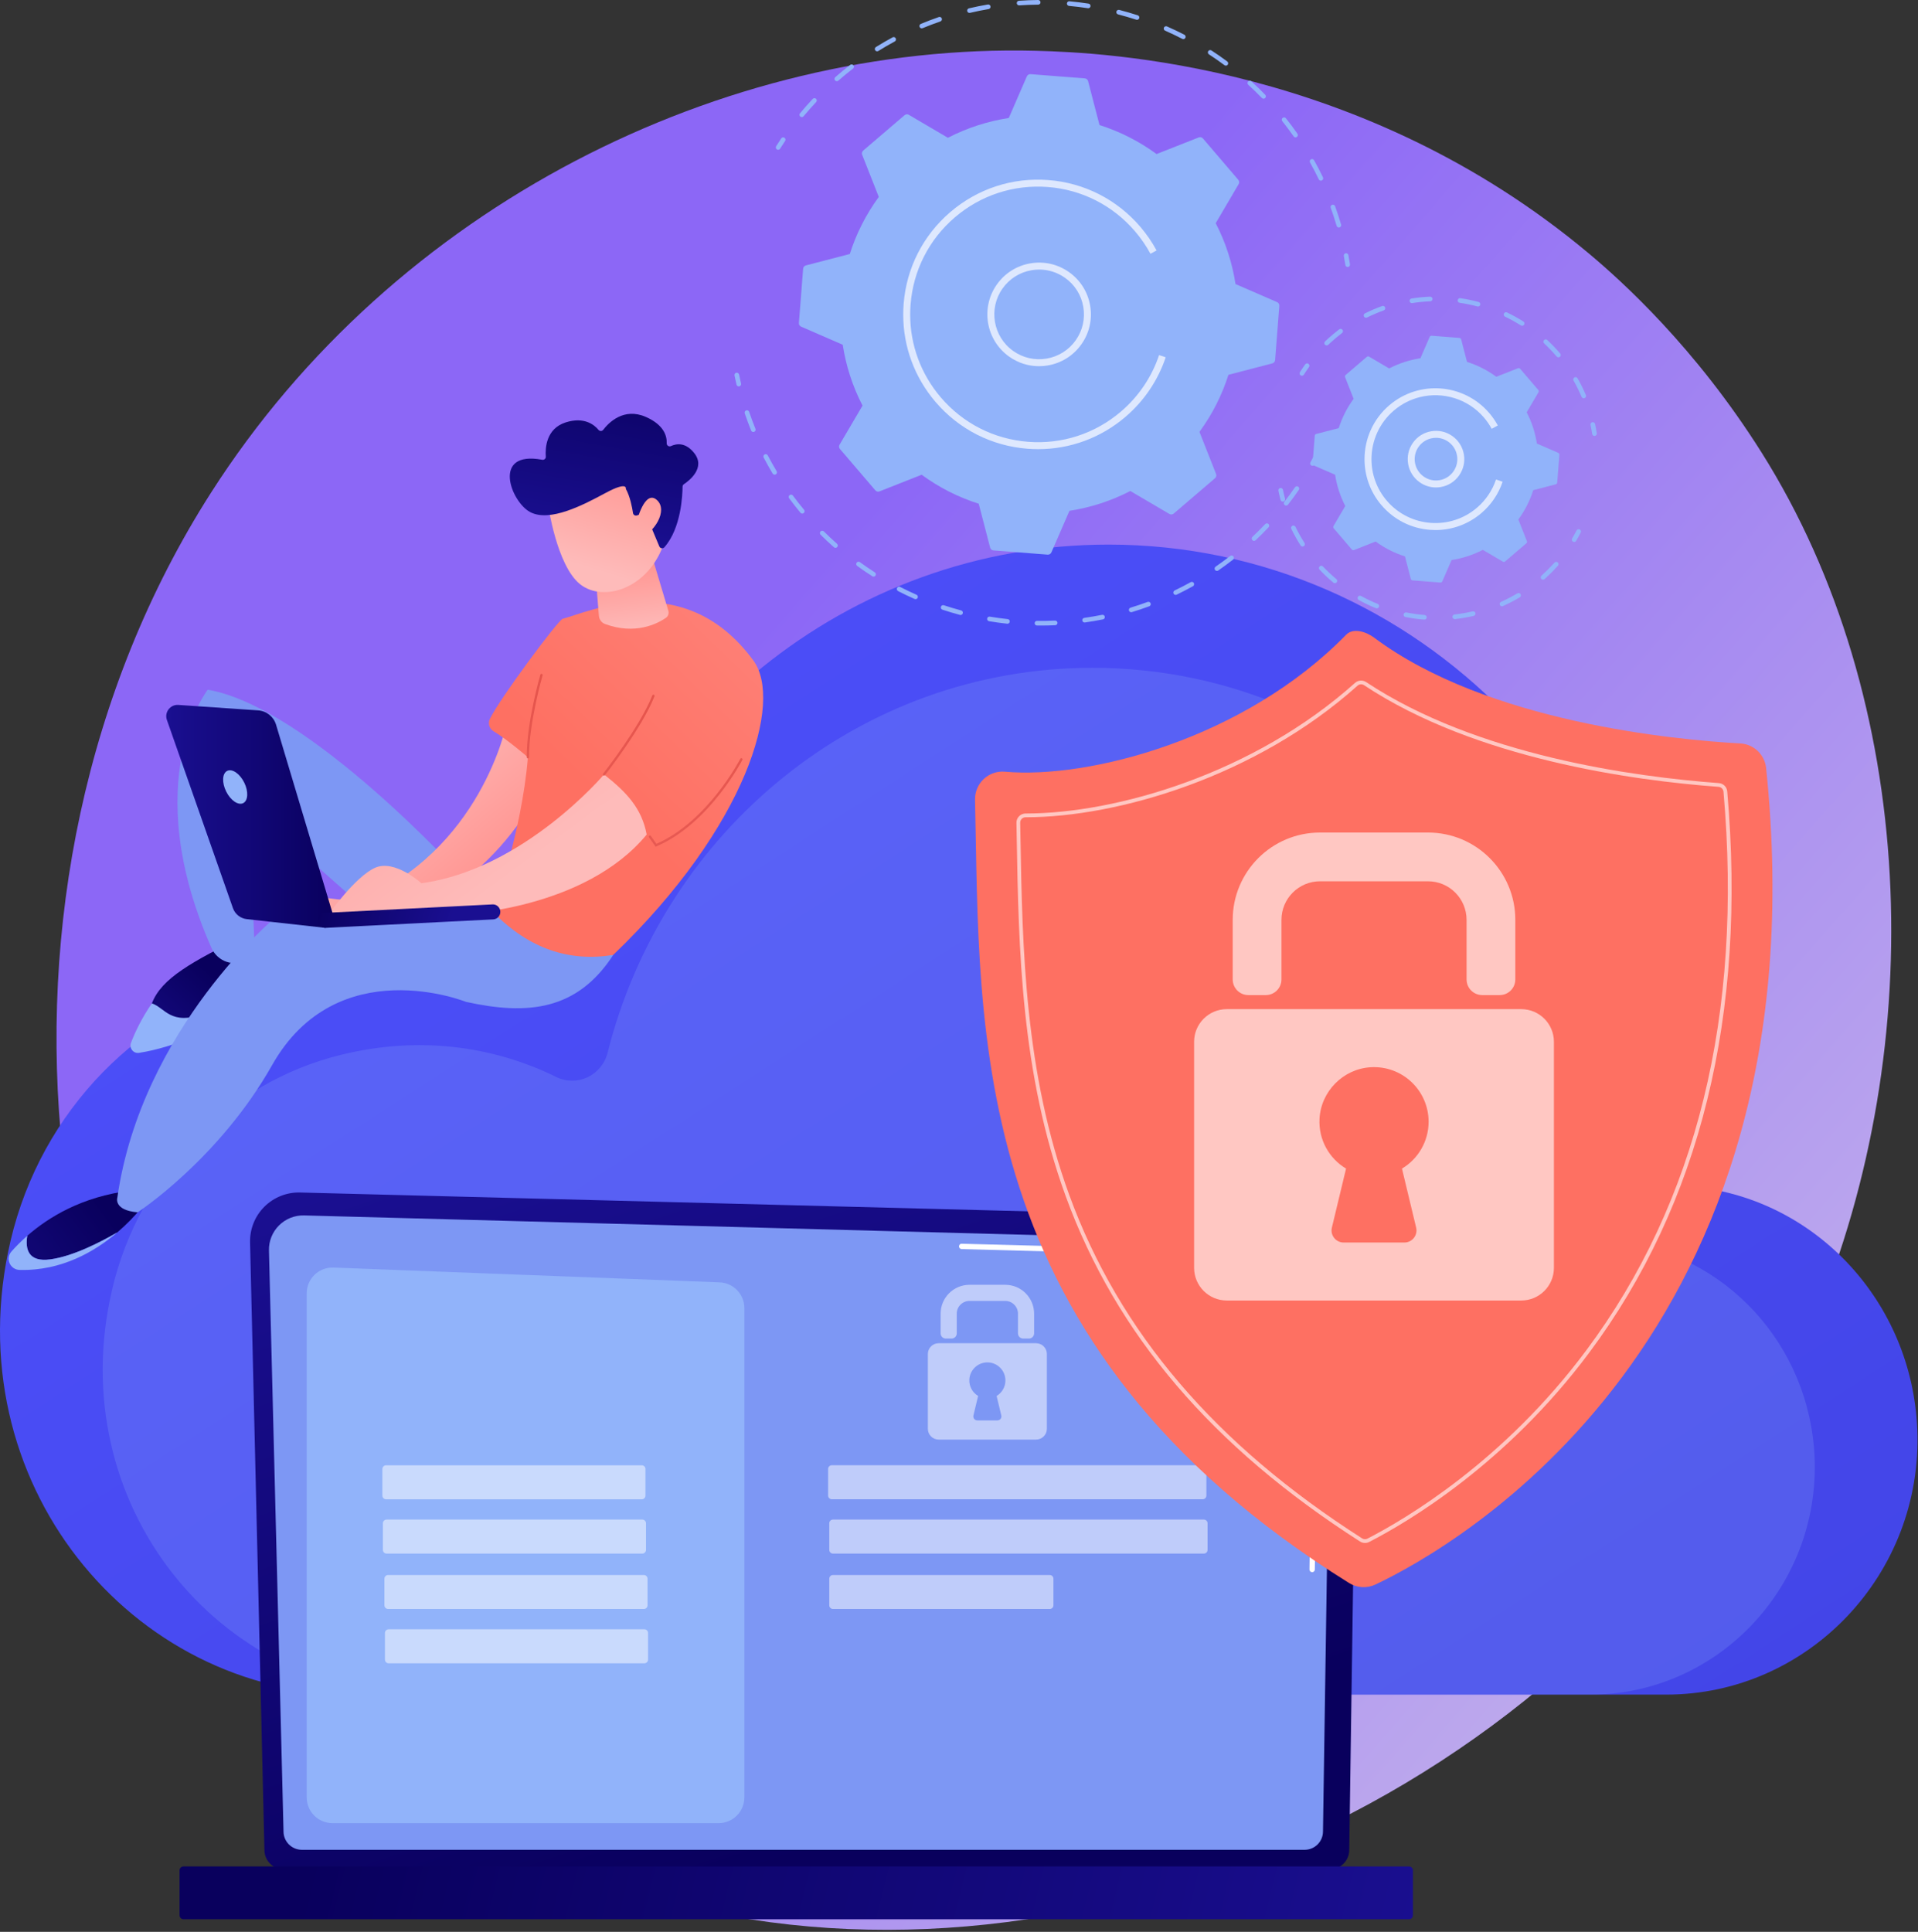 <svg width="561" height="565" viewBox="0 0 561 565" fill="none" xmlns="http://www.w3.org/2000/svg">
<rect x="0" y="0" width="561" height="565" fill="#333333" stroke="none"/>
<path d="M530.684 386.092C478.617 510.481 339.924 580.165 219.648 561.368C200.077 558.309 146.422 549.198 98.917 506.214C7.469 423.468 -12.088 259.62 61.681 144.152C115.371 60.111 211.618 12.472 303.071 14.854C322.769 15.368 398.264 18.531 464.611 74.039C474.356 82.192 495.849 101.566 515.22 132.302C560.707 204.474 564.616 305.026 530.684 386.092Z" fill="url(#paint0_linear_1_6016)"/>
<path d="M3.09 362.881C11.98 324.938 41.049 295.152 78.057 286.043C103.499 279.78 127.909 283.141 148.542 293.289C155.385 296.654 163.517 292.844 165.413 285.309C183.652 212.823 247.842 159.273 324.234 159.273C414.818 159.273 488.251 234.565 488.251 327.443C488.251 329.909 488.203 333.276 488.161 336.508C488.481 343.454 491.439 346.403 495.854 347.143C531.344 350.931 559.236 380.929 560.784 417.93C562.561 460.415 528.836 495.614 487.363 495.614H103.74C38.069 495.614 -13.35 433.048 3.09 362.881Z" fill="url(#paint1_linear_1_6016)"/>
<path opacity="0.21" d="M32.802 377.101C40.739 343.222 66.695 316.627 99.737 308.494C122.454 302.902 144.249 305.903 162.671 314.964C168.781 317.969 176.042 314.567 177.735 307.839C194.02 243.119 251.333 195.306 319.541 195.306C400.421 195.306 465.987 262.532 465.987 345.46C465.987 347.661 465.944 350.668 465.906 353.554C466.193 359.755 468.833 362.388 472.775 363.049C504.464 366.431 529.367 393.216 530.749 426.253C532.336 464.186 502.224 495.614 465.194 495.614H122.669C64.033 495.614 18.123 439.751 32.802 377.101Z" fill="#91B3FA"/>
<path d="M77.343 541.065C77.343 544.175 79.889 546.718 83.001 546.718H388.987C392.099 546.718 394.645 544.174 394.645 541.065L397.191 365.224C397.191 362.115 393.528 356.045 386.815 356.501L87.772 348.763C83.867 348.662 80.092 350.165 77.327 352.921C74.561 355.677 73.048 359.446 73.141 363.347L77.343 541.065Z" fill="url(#paint2_linear_1_6016)"/>
<path d="M82.929 535.642C82.929 538.586 85.338 540.995 88.282 540.995H381.607C384.552 540.995 386.961 538.586 386.961 535.642L389.363 376.011C389.08 366.405 380.658 362.953 375.553 363.156L88.948 355.467C86.204 355.394 83.552 356.45 81.609 358.389C79.666 360.327 78.597 362.979 78.666 365.722L82.929 535.642Z" fill="#7D97F4"/>
<path d="M383.791 459.807C383.787 459.807 383.783 459.807 383.783 459.807C383.345 459.8 382.999 459.444 383.006 459.01L383.196 446.064C383.202 445.635 383.552 445.292 383.98 445.292C383.984 445.292 383.988 445.292 383.988 445.292C384.425 445.298 384.771 445.654 384.764 446.088L384.575 459.034C384.568 459.463 384.218 459.807 383.791 459.807Z" fill="white"/>
<path d="M384.257 428.083C384.257 428.083 384.249 428.083 384.245 428.083C383.812 428.076 383.466 427.719 383.473 427.286L384.2 377.703C384.187 374.758 383.293 372.407 381.543 370.73C378.277 367.601 373.091 367.761 372.873 367.771L281.267 365.314C280.834 365.303 280.493 364.942 280.504 364.509C280.515 364.076 280.848 363.707 281.309 363.747L372.861 366.203C373.43 366.169 378.951 366.074 382.628 369.597C384.697 371.579 385.753 374.31 385.769 377.711L385.041 427.309C385.035 427.739 384.685 428.083 384.257 428.083Z" fill="white"/>
<path d="M53.659 561.316H412.125C412.752 561.316 413.265 560.803 413.265 560.176V547.005C413.265 546.378 412.752 545.865 412.125 545.865H53.659C53.032 545.865 52.52 546.378 52.52 547.005V560.176C52.52 560.803 53.032 561.316 53.659 561.316Z" fill="url(#paint3_linear_1_6016)"/>
<path d="M210.187 533.208H97.249C93.085 533.208 89.709 529.833 89.709 525.668V378.25C89.709 373.973 93.263 370.552 97.537 370.716L210.475 375.038C214.524 375.193 217.726 378.52 217.726 382.572V525.668C217.726 529.833 214.351 533.208 210.187 533.208Z" fill="#91B3FA"/>
<path opacity="0.51" d="M187.723 438.488H112.915C112.321 438.488 111.84 438.007 111.84 437.413V429.621C111.84 429.028 112.321 428.546 112.915 428.546H187.723C188.317 428.546 188.798 429.028 188.798 429.621V437.413C188.798 438.007 188.317 438.488 187.723 438.488Z" fill="white"/>
<path opacity="0.51" d="M187.875 454.365H113.066C112.473 454.365 111.991 453.884 111.991 453.29V445.498C111.991 444.904 112.473 444.423 113.066 444.423H187.875C188.468 444.423 188.95 444.904 188.95 445.498V453.29C188.95 453.884 188.468 454.365 187.875 454.365Z" fill="white"/>
<path opacity="0.51" d="M188.326 470.574H113.517C112.924 470.574 112.442 470.093 112.442 469.499V461.707C112.442 461.113 112.924 460.632 113.517 460.632H188.326C188.92 460.632 189.401 461.114 189.401 461.707V469.499C189.401 470.093 188.92 470.574 188.326 470.574Z" fill="white"/>
<path opacity="0.51" d="M188.477 486.451H113.669C113.075 486.451 112.594 485.969 112.594 485.376V477.584C112.594 476.99 113.075 476.509 113.669 476.509H188.477C189.071 476.509 189.552 476.99 189.552 477.584V485.376C189.552 485.969 189.071 486.451 188.477 486.451Z" fill="white"/>
<path opacity="0.51" d="M351.785 438.476H243.292C242.698 438.476 242.217 437.995 242.217 437.401V429.609C242.217 429.016 242.698 428.534 243.292 428.534H351.785C352.379 428.534 352.86 429.016 352.86 429.609V437.401C352.86 437.995 352.379 438.476 351.785 438.476Z" fill="white"/>
<path opacity="0.51" d="M352.127 454.365H243.634C243.04 454.365 242.559 453.883 242.559 453.29V445.498C242.559 444.904 243.04 444.423 243.634 444.423H352.127C352.721 444.423 353.202 444.904 353.202 445.498V453.29C353.202 453.883 352.721 454.365 352.127 454.365Z" fill="white"/>
<path opacity="0.51" d="M307.046 470.574H243.634C243.04 470.574 242.559 470.093 242.559 469.499V461.707C242.559 461.113 243.04 460.632 243.634 460.632H307.046C307.639 460.632 308.121 461.113 308.121 461.707V469.499C308.121 470.093 307.639 470.574 307.046 470.574Z" fill="white"/>
<g opacity="0.51">
<path d="M300.952 391.481H299.267C298.43 391.481 297.752 390.802 297.752 389.965V384.205C297.752 382.143 296.08 380.471 294.018 380.471H283.575C281.513 380.471 279.842 382.143 279.842 384.205V389.965C279.842 390.802 279.163 391.481 278.327 391.481H276.641C275.804 391.481 275.126 390.802 275.126 389.965V384.205C275.126 379.538 278.909 375.755 283.576 375.755H294.018C298.685 375.755 302.468 379.538 302.468 384.205V389.965C302.468 390.802 301.789 391.481 300.952 391.481Z" fill="white"/>
<path d="M303.041 392.84H274.552C272.806 392.84 271.391 394.256 271.391 396.001V417.866C271.391 419.612 272.806 421.027 274.552 421.027H303.041C304.787 421.027 306.202 419.612 306.202 417.866V396.001C306.202 394.256 304.787 392.84 303.041 392.84ZM292.873 413.973C293.05 414.709 292.491 415.417 291.734 415.417H285.859C285.102 415.417 284.543 414.709 284.72 413.972L286.091 408.266C284.473 407.299 283.415 405.491 283.524 403.444C283.663 400.794 285.811 398.625 288.459 398.461C291.529 398.27 294.077 400.703 294.077 403.731C294.077 405.659 293.044 407.344 291.502 408.266L292.873 413.973Z" fill="white"/>
</g>
<path d="M383.883 136.226C383.772 136.226 383.658 136.198 383.554 136.14C383.227 135.958 383.108 135.545 383.291 135.218C383.728 134.432 384.151 133.64 384.562 132.844C384.734 132.511 385.142 132.381 385.477 132.552C385.809 132.724 385.94 133.133 385.768 133.467C385.351 134.275 384.921 135.078 384.477 135.876C384.353 136.1 384.122 136.226 383.883 136.226Z" fill="#91B3FA"/>
<path d="M304.498 182.951C304.097 182.951 303.697 182.948 303.296 182.943C302.922 182.937 302.622 182.63 302.627 182.255C302.632 181.884 302.935 181.585 303.305 181.585H303.315C305.07 181.609 306.843 181.58 308.595 181.5C308.944 181.477 309.287 181.773 309.304 182.148C309.321 182.522 309.031 182.839 308.656 182.856C307.278 182.919 305.879 182.951 304.498 182.951ZM294.677 182.421C294.652 182.421 294.628 182.42 294.603 182.417C292.83 182.225 291.044 181.979 289.293 181.685C288.923 181.623 288.674 181.273 288.736 180.904C288.797 180.534 289.149 180.282 289.517 180.347C291.243 180.636 293.003 180.879 294.749 181.068C295.122 181.108 295.391 181.443 295.351 181.815C295.313 182.163 295.019 182.421 294.677 182.421ZM317.233 182.057C316.9 182.057 316.61 181.812 316.562 181.473C316.51 181.102 316.768 180.759 317.14 180.707C318.877 180.462 320.628 180.163 322.346 179.817C322.71 179.743 323.071 179.981 323.145 180.348C323.219 180.715 322.981 181.073 322.613 181.147C320.87 181.499 319.092 181.802 317.329 182.051C317.297 182.055 317.265 182.057 317.233 182.057ZM280.958 179.864C280.9 179.864 280.841 179.856 280.782 179.841C279.063 179.381 277.335 178.865 275.646 178.306C275.29 178.189 275.098 177.805 275.216 177.449C275.333 177.094 275.715 176.901 276.073 177.018C277.736 177.568 279.438 178.077 281.132 178.53C281.495 178.626 281.709 178.998 281.613 179.36C281.532 179.664 281.258 179.864 280.958 179.864ZM330.864 179.052C330.572 179.052 330.303 178.863 330.215 178.57C330.106 178.211 330.309 177.832 330.667 177.724C332.349 177.214 334.033 176.649 335.675 176.044C336.026 175.915 336.417 176.094 336.547 176.446C336.676 176.798 336.496 177.188 336.144 177.318C334.478 177.932 332.767 178.506 331.061 179.023C330.995 179.042 330.929 179.052 330.864 179.052ZM267.791 175.236C267.7 175.236 267.607 175.217 267.519 175.178C265.887 174.459 264.259 173.683 262.68 172.873C262.347 172.702 262.215 172.292 262.386 171.959C262.558 171.627 262.966 171.494 263.3 171.665C264.856 172.464 266.459 173.228 268.066 173.936C268.409 174.088 268.564 174.489 268.413 174.831C268.301 175.085 268.052 175.236 267.791 175.236ZM343.869 173.984C343.617 173.984 343.374 173.843 343.257 173.6C343.094 173.262 343.236 172.857 343.574 172.694C345.153 171.934 346.731 171.115 348.264 170.261C348.594 170.079 349.004 170.197 349.187 170.524C349.37 170.851 349.252 171.265 348.924 171.447C347.368 172.314 345.766 173.145 344.163 173.917C344.068 173.963 343.968 173.984 343.869 173.984ZM255.5 168.637C255.374 168.637 255.247 168.603 255.134 168.53C253.635 167.569 252.147 166.551 250.709 165.505C250.407 165.285 250.34 164.86 250.56 164.557C250.782 164.254 251.206 164.188 251.509 164.408C252.923 165.438 254.39 166.44 255.867 167.387C256.182 167.589 256.274 168.009 256.071 168.325C255.941 168.527 255.723 168.637 255.5 168.637ZM355.937 166.969C355.722 166.969 355.51 166.867 355.378 166.676C355.165 166.368 355.242 165.945 355.551 165.732C356.995 164.736 358.428 163.684 359.811 162.605C360.107 162.375 360.534 162.428 360.764 162.723C360.994 163.019 360.942 163.446 360.646 163.676C359.242 164.77 357.787 165.838 356.322 166.849C356.204 166.93 356.07 166.969 355.937 166.969ZM244.374 160.223C244.213 160.223 244.053 160.167 243.924 160.052C242.596 158.877 241.28 157.643 240.015 156.384C239.75 156.12 239.748 155.69 240.013 155.425C240.277 155.16 240.706 155.158 240.972 155.422C242.219 156.661 243.515 157.878 244.824 159.036C245.104 159.284 245.131 159.713 244.882 159.994C244.748 160.145 244.561 160.223 244.374 160.223ZM366.794 158.186C366.613 158.186 366.434 158.114 366.3 157.973C366.043 157.7 366.055 157.271 366.328 157.013C367.605 155.809 368.862 154.553 370.064 153.28C370.321 153.008 370.751 152.996 371.023 153.252C371.296 153.51 371.308 153.939 371.051 154.212C369.831 155.503 368.555 156.778 367.26 158.001C367.128 158.124 366.961 158.186 366.794 158.186ZM234.656 150.203C234.461 150.203 234.268 150.12 234.134 149.959C232.996 148.594 231.883 147.175 230.824 145.742C230.601 145.44 230.666 145.016 230.966 144.792C231.27 144.57 231.694 144.635 231.916 144.935C232.959 146.347 234.056 147.745 235.177 149.091C235.417 149.378 235.378 149.807 235.089 150.046C234.963 150.152 234.809 150.203 234.656 150.203ZM376.186 147.865C376.041 147.865 375.894 147.819 375.77 147.722C375.475 147.492 375.422 147.066 375.652 146.77C376.732 145.382 377.782 143.948 378.772 142.509C378.986 142.201 379.408 142.122 379.716 142.334C380.025 142.547 380.103 142.97 379.891 143.278C378.886 144.739 377.82 146.195 376.722 147.604C376.588 147.775 376.388 147.865 376.186 147.865ZM226.57 138.827C226.34 138.827 226.115 138.709 225.988 138.497C225.068 136.966 224.185 135.392 223.364 133.821C223.191 133.489 223.319 133.079 223.652 132.905C223.983 132.732 224.394 132.86 224.568 133.193C225.376 134.74 226.245 136.29 227.152 137.799C227.344 138.12 227.24 138.537 226.919 138.73C226.809 138.795 226.689 138.827 226.57 138.827ZM220.331 126.341C220.064 126.341 219.81 126.182 219.702 125.918C219.031 124.264 218.402 122.574 217.833 120.893C217.713 120.539 217.903 120.153 218.258 120.033C218.61 119.913 218.998 120.103 219.119 120.459C219.679 122.113 220.298 123.778 220.96 125.408C221.101 125.755 220.934 126.15 220.586 126.292C220.503 126.325 220.417 126.341 220.331 126.341Z" fill="#91B3FA"/>
<path d="M216.085 113.007C215.777 113.007 215.499 112.796 215.425 112.483C215.217 111.595 215.022 110.705 214.84 109.813C214.765 109.446 215.002 109.087 215.369 109.013C215.736 108.939 216.095 109.174 216.169 109.543C216.348 110.422 216.541 111.298 216.747 112.173C216.832 112.538 216.606 112.903 216.241 112.989C216.189 113.001 216.137 113.007 216.085 113.007Z" fill="#91B3FA"/>
<path d="M227.591 43.803C227.467 43.803 227.343 43.769 227.23 43.698C226.913 43.499 226.818 43.079 227.018 42.763C227.502 41.994 227.999 41.23 228.508 40.472C228.717 40.161 229.139 40.078 229.45 40.288C229.761 40.497 229.844 40.919 229.635 41.229C229.133 41.976 228.644 42.728 228.166 43.486C228.037 43.691 227.816 43.803 227.591 43.803Z" fill="#91B3FA"/>
<path d="M391.604 66.537C391.311 66.537 391.04 66.345 390.953 66.049C390.435 64.28 389.853 62.505 389.226 60.771C389.099 60.419 389.281 60.03 389.634 59.903C389.985 59.774 390.375 59.958 390.503 60.31C391.139 62.069 391.729 63.871 392.256 65.667C392.361 66.027 392.155 66.404 391.795 66.51C391.731 66.528 391.667 66.537 391.604 66.537ZM386.346 52.839C386.092 52.839 385.85 52.697 385.733 52.455C384.933 50.79 384.072 49.132 383.173 47.527C382.99 47.2 383.107 46.787 383.434 46.603C383.762 46.422 384.175 46.537 384.358 46.864C385.269 48.493 386.144 50.176 386.957 51.866C387.119 52.204 386.977 52.61 386.639 52.772C386.544 52.818 386.444 52.839 386.346 52.839ZM378.935 40.175C378.72 40.175 378.51 40.074 378.378 39.885C377.322 38.378 376.204 36.881 375.055 35.437C374.822 35.143 374.87 34.716 375.163 34.483C375.457 34.248 375.883 34.298 376.117 34.591C377.283 36.058 378.418 37.576 379.49 39.107C379.705 39.414 379.63 39.837 379.323 40.052C379.205 40.135 379.069 40.175 378.935 40.175ZM234.517 34.252C234.364 34.252 234.211 34.201 234.084 34.096C233.796 33.856 233.756 33.428 233.995 33.14C235.186 31.706 236.441 30.284 237.725 28.916C237.982 28.642 238.411 28.629 238.685 28.885C238.958 29.143 238.972 29.572 238.716 29.845C237.449 31.194 236.212 32.594 235.039 34.007C234.905 34.169 234.712 34.252 234.517 34.252ZM369.582 28.868C369.405 28.868 369.228 28.799 369.095 28.662C367.817 27.344 366.476 26.044 365.11 24.799C364.833 24.546 364.813 24.117 365.066 23.84C365.319 23.561 365.748 23.542 366.025 23.796C367.411 25.06 368.772 26.379 370.069 27.717C370.33 27.986 370.324 28.415 370.055 28.676C369.923 28.804 369.753 28.868 369.582 28.868ZM244.763 23.75C244.574 23.75 244.386 23.671 244.252 23.517C244.005 23.235 244.034 22.806 244.316 22.56C245.728 21.327 247.194 20.122 248.674 18.98C248.973 18.753 249.397 18.808 249.626 19.103C249.854 19.4 249.799 19.826 249.503 20.055C248.045 21.18 246.601 22.366 245.21 23.582C245.081 23.695 244.921 23.75 244.763 23.75ZM358.555 19.198C358.414 19.198 358.273 19.154 358.151 19.064C356.671 17.965 355.139 16.898 353.596 15.894C353.282 15.69 353.193 15.269 353.398 14.955C353.602 14.641 354.021 14.552 354.337 14.757C355.903 15.777 357.459 16.859 358.96 17.975C359.261 18.198 359.324 18.623 359.1 18.924C358.967 19.103 358.762 19.198 358.555 19.198ZM256.555 15.01C256.329 15.01 256.107 14.897 255.979 14.69C255.78 14.372 255.878 13.954 256.196 13.756C257.783 12.768 259.424 11.815 261.072 10.925C261.404 10.745 261.814 10.87 261.992 11.199C262.17 11.529 262.047 11.941 261.718 12.119C260.093 12.996 258.477 13.934 256.913 14.908C256.802 14.977 256.678 15.01 256.555 15.01ZM346.109 11.437C346.005 11.437 345.899 11.413 345.799 11.361C344.163 10.518 342.477 9.714 340.789 8.972C340.446 8.821 340.29 8.421 340.442 8.078C340.591 7.735 340.992 7.578 341.336 7.73C343.049 8.483 344.76 9.299 346.421 10.155C346.754 10.327 346.884 10.737 346.713 11.069C346.592 11.303 346.355 11.437 346.109 11.437ZM269.602 8.291C269.336 8.291 269.084 8.134 268.975 7.873C268.831 7.527 268.996 7.13 269.342 6.986C271.065 6.269 272.839 5.595 274.612 4.984C274.968 4.863 275.353 5.05 275.475 5.404C275.597 5.759 275.409 6.145 275.055 6.267C273.308 6.87 271.561 7.533 269.863 8.239C269.778 8.275 269.689 8.291 269.602 8.291ZM332.57 5.794C332.501 5.794 332.43 5.783 332.361 5.761C330.609 5.193 328.815 4.672 327.03 4.212C326.666 4.119 326.448 3.748 326.541 3.386C326.635 3.023 327.011 2.805 327.368 2.897C329.18 3.365 331.001 3.893 332.779 4.47C333.136 4.585 333.331 4.968 333.215 5.325C333.123 5.612 332.856 5.794 332.57 5.794ZM283.563 3.778C283.256 3.778 282.977 3.567 282.903 3.255C282.817 2.891 283.043 2.525 283.408 2.439C285.233 2.009 287.092 1.631 288.932 1.316C289.31 1.257 289.653 1.501 289.716 1.87C289.779 2.24 289.531 2.591 289.162 2.654C287.348 2.964 285.517 3.336 283.719 3.76C283.667 3.772 283.615 3.778 283.563 3.778ZM318.297 2.409C318.263 2.409 318.228 2.406 318.193 2.401C316.371 2.121 314.516 1.895 312.681 1.728C312.308 1.694 312.033 1.364 312.066 0.991C312.101 0.618 312.423 0.341 312.804 0.376C314.667 0.546 316.55 0.776 318.399 1.06C318.769 1.117 319.023 1.463 318.967 1.833C318.915 2.169 318.626 2.409 318.297 2.409ZM298.071 1.577C297.717 1.577 297.419 1.303 297.395 0.946C297.368 0.571 297.65 0.247 298.024 0.221C299.887 0.09 301.782 0.016 303.655 0H303.661C304.034 0 304.337 0.3 304.34 0.673C304.343 1.048 304.042 1.354 303.667 1.357C301.821 1.373 299.954 1.446 298.119 1.574C298.102 1.576 298.086 1.577 298.071 1.577Z" fill="#91B3FA"/>
<path d="M394.184 78.09C393.855 78.09 393.566 77.851 393.514 77.517C393.376 76.63 393.225 75.746 393.059 74.862C392.991 74.494 393.234 74.139 393.602 74.07C393.969 74.007 394.325 74.245 394.394 74.613C394.561 75.51 394.715 76.408 394.855 77.307C394.913 77.678 394.66 78.025 394.289 78.083C394.253 78.088 394.218 78.09 394.184 78.09Z" fill="#91B3FA"/>
<path d="M374.195 89.445C374.232 88.982 373.97 88.546 373.543 88.361L361.378 83.076C360.438 76.954 358.515 70.937 355.586 65.276L362.299 53.847C362.535 53.446 362.489 52.94 362.188 52.586L351.846 40.497C351.543 40.143 351.05 40.021 350.618 40.191L338.287 45.053C333.148 41.282 327.501 38.45 321.598 36.574L318.262 23.737C318.145 23.287 317.755 22.96 317.292 22.924L301.43 21.689C300.966 21.652 300.531 21.914 300.346 22.341L295.061 34.506C288.939 35.446 282.922 37.369 277.261 40.299L265.831 33.585C265.43 33.35 264.925 33.394 264.571 33.697L252.481 44.039C252.128 44.341 252.006 44.834 252.176 45.267L257.038 57.598C253.267 62.737 250.435 68.383 248.559 74.286L235.721 77.623C235.272 77.74 234.945 78.129 234.909 78.593L233.673 94.454C233.637 94.918 233.899 95.353 234.326 95.538L246.491 100.823C247.43 106.945 249.353 112.962 252.283 118.623L245.569 130.053C245.334 130.454 245.379 130.96 245.681 131.313L256.023 143.403C256.325 143.756 256.818 143.879 257.251 143.708L269.582 138.846C274.721 142.617 280.367 145.449 286.271 147.325L289.607 160.162C289.724 160.613 290.114 160.939 290.577 160.975L306.439 162.211C306.902 162.247 307.338 161.985 307.523 161.558L312.808 149.393C318.93 148.453 324.947 146.53 330.608 143.601L342.038 150.314C342.438 150.55 342.944 150.505 343.298 150.203L355.387 139.861C355.741 139.559 355.863 139.066 355.693 138.633L350.831 126.302C354.602 121.162 357.433 115.516 359.31 109.614L372.147 106.277C372.598 106.16 372.924 105.77 372.96 105.307L374.195 89.445Z" fill="#91B3FA"/>
<path opacity="0.7" d="M303.903 107.098C300.797 107.099 297.773 106.142 295.186 104.312C288.369 99.488 286.748 90.018 291.572 83.201C293.909 79.899 297.392 77.705 301.38 77.022C305.367 76.342 309.381 77.252 312.683 79.588C315.985 81.925 318.18 85.408 318.862 89.395C319.544 93.382 318.633 97.397 316.296 100.698C313.96 104.001 310.477 106.195 306.49 106.877C305.626 107.025 304.761 107.098 303.903 107.098ZM303.962 78.838C303.219 78.838 302.47 78.901 301.723 79.029C298.272 79.619 295.257 81.519 293.234 84.377C289.059 90.277 290.461 98.475 296.362 102.65C299.22 104.673 302.693 105.46 306.147 104.871C309.598 104.28 312.612 102.381 314.635 99.523C316.658 96.664 317.447 93.19 316.856 89.738C316.265 86.287 314.366 83.272 311.507 81.25C309.268 79.665 306.651 78.838 303.962 78.838Z" fill="white"/>
<path opacity="0.7" d="M303.659 131.361C302.621 131.361 301.58 131.321 300.535 131.239C290.04 130.422 280.492 125.566 273.65 117.567C267.489 110.366 264.186 101.392 264.186 92.015C264.186 90.977 264.226 89.936 264.307 88.89C265.125 78.396 269.98 68.848 277.98 62.006C285.977 55.164 296.162 51.846 306.657 52.663C317.151 53.48 326.699 58.336 333.541 66.335C335.368 68.47 336.966 70.797 338.291 73.25L336.5 74.217C335.244 71.891 333.728 69.684 331.994 67.659C325.505 60.073 316.451 55.468 306.499 54.693C296.547 53.924 286.889 57.065 279.303 63.552C271.717 70.042 267.113 79.096 266.337 89.048C266.26 90.039 266.221 91.028 266.221 92.012C266.221 100.904 269.355 109.415 275.197 116.245C281.686 123.83 290.74 128.434 300.692 129.21C310.652 129.986 320.304 126.839 327.889 120.35C333.037 115.946 336.889 110.24 339.028 103.851L340.959 104.498C338.703 111.236 334.64 117.253 329.211 121.897C322.01 128.058 313.035 131.361 303.659 131.361Z" fill="white"/>
<path d="M460.427 158.502C460.31 158.502 460.19 158.471 460.082 158.407C459.759 158.216 459.653 157.8 459.844 157.477C460.3 156.707 460.736 155.92 461.139 155.138C461.311 154.806 461.719 154.676 462.054 154.847C462.387 155.018 462.517 155.428 462.346 155.761C461.93 156.567 461.481 157.376 461.012 158.169C460.885 158.383 460.659 158.502 460.427 158.502Z" fill="#91B3FA"/>
<path d="M416.628 181.214C416.61 181.214 416.593 181.214 416.575 181.212C414.734 181.067 412.885 180.813 411.079 180.456C410.711 180.383 410.472 180.026 410.544 179.659C410.618 179.291 410.976 179.051 411.341 179.124C413.097 179.471 414.893 179.719 416.681 179.859C417.055 179.889 417.334 180.216 417.305 180.589C417.276 180.945 416.979 181.214 416.628 181.214ZM425.504 181.071C425.163 181.071 424.869 180.814 424.83 180.467C424.788 180.095 425.057 179.759 425.429 179.717C427.215 179.517 429.002 179.211 430.741 178.807C431.103 178.718 431.471 178.948 431.556 179.314C431.641 179.679 431.414 180.043 431.049 180.128C429.258 180.545 427.419 180.861 425.58 181.067C425.555 181.069 425.529 181.071 425.504 181.071ZM402.703 177.927C402.617 177.927 402.531 177.911 402.447 177.877C400.741 177.184 399.056 176.381 397.439 175.49C397.112 175.309 396.991 174.897 397.172 174.569C397.353 174.241 397.765 174.122 398.094 174.302C399.665 175.166 401.302 175.946 402.959 176.62C403.305 176.761 403.473 177.157 403.332 177.504C403.224 177.768 402.971 177.927 402.703 177.927ZM439.312 177.318C439.052 177.318 438.805 177.169 438.692 176.917C438.539 176.574 438.693 176.173 439.035 176.02C440.671 175.289 442.281 174.453 443.818 173.535C444.138 173.342 444.556 173.447 444.749 173.77C444.941 174.092 444.836 174.508 444.514 174.7C442.931 175.646 441.273 176.507 439.589 177.259C439.499 177.3 439.404 177.318 439.312 177.318ZM390.442 170.563C390.289 170.563 390.135 170.512 390.008 170.406C388.597 169.228 387.237 167.95 385.965 166.609C385.707 166.337 385.718 165.907 385.99 165.649C386.262 165.392 386.692 165.403 386.949 165.674C388.186 166.979 389.507 168.219 390.877 169.364C391.165 169.604 391.204 170.032 390.963 170.319C390.83 170.48 390.637 170.563 390.442 170.563ZM451.321 169.54C451.135 169.54 450.949 169.463 450.815 169.313C450.565 169.034 450.589 168.604 450.869 168.355L451.268 167.995C452.462 166.906 453.609 165.745 454.68 164.542C454.928 164.26 455.357 164.235 455.637 164.486C455.918 164.735 455.943 165.164 455.694 165.443C454.593 166.682 453.411 167.878 452.183 168.999L451.773 169.368C451.643 169.483 451.482 169.54 451.321 169.54ZM380.981 159.832C380.758 159.832 380.539 159.722 380.409 159.519C379.415 157.967 378.502 156.339 377.696 154.678C377.533 154.341 377.673 153.935 378.01 153.771C378.349 153.608 378.753 153.749 378.917 154.085C379.7 155.698 380.586 157.28 381.552 158.787C381.754 159.103 381.663 159.522 381.347 159.724C381.233 159.798 381.106 159.832 380.981 159.832Z" fill="#91B3FA"/>
<path d="M375.209 146.71C374.909 146.71 374.635 146.509 374.554 146.205C374.32 145.323 374.109 144.421 373.927 143.526C373.852 143.159 374.089 142.801 374.457 142.726C374.824 142.651 375.183 142.888 375.256 143.255C375.434 144.125 375.639 145 375.866 145.858C375.962 146.22 375.746 146.592 375.384 146.688C375.325 146.703 375.267 146.71 375.209 146.71Z" fill="#91B3FA"/>
<path d="M380.799 109.882C380.675 109.882 380.551 109.848 380.438 109.777C380.121 109.578 380.026 109.159 380.226 108.842C380.713 108.068 381.23 107.299 381.761 106.556C381.979 106.252 382.403 106.181 382.707 106.398C383.013 106.616 383.083 107.04 382.865 107.345C382.349 108.066 381.847 108.813 381.374 109.565C381.245 109.77 381.024 109.882 380.799 109.882Z" fill="#91B3FA"/>
<path d="M463.234 116.482C462.97 116.482 462.719 116.327 462.609 116.068C461.921 114.447 461.13 112.849 460.256 111.317C460.071 110.992 460.185 110.577 460.51 110.392C460.835 110.206 461.25 110.32 461.436 110.645C462.335 112.223 463.15 113.869 463.859 115.538C464.005 115.883 463.844 116.282 463.499 116.428C463.413 116.465 463.322 116.482 463.234 116.482ZM455.829 104.509C455.638 104.509 455.447 104.429 455.312 104.271C454.966 103.864 454.612 103.462 454.249 103.064C453.42 102.156 452.547 101.272 451.651 100.434C451.377 100.177 451.363 99.748 451.619 99.474C451.875 99.2 452.304 99.186 452.578 99.442C453.5 100.305 454.399 101.215 455.25 102.149C455.624 102.558 455.989 102.972 456.346 103.391C456.588 103.677 456.554 104.105 456.269 104.348C456.141 104.456 455.985 104.509 455.829 104.509ZM388.036 101.029C387.857 101.029 387.678 100.959 387.545 100.819C387.286 100.547 387.296 100.118 387.567 99.859C387.842 99.597 388.12 99.338 388.401 99.08C389.461 98.113 390.578 97.183 391.719 96.317C392.017 96.09 392.442 96.147 392.669 96.447C392.896 96.745 392.838 97.17 392.539 97.397C391.431 98.24 390.346 99.143 389.317 100.082C389.043 100.333 388.772 100.586 388.505 100.841C388.373 100.967 388.204 101.029 388.036 101.029ZM445.205 95.274C445.081 95.274 444.955 95.24 444.843 95.169C443.353 94.228 441.794 93.364 440.207 92.602C439.869 92.44 439.727 92.035 439.889 91.697C440.051 91.359 440.454 91.214 440.794 91.379C442.428 92.163 444.034 93.053 445.568 94.021C445.885 94.222 445.979 94.641 445.779 94.958C445.65 95.162 445.43 95.274 445.205 95.274ZM399.551 92.93C399.301 92.93 399.061 92.792 398.942 92.553C398.775 92.218 398.912 91.811 399.248 91.644C400.869 90.838 402.559 90.117 404.27 89.501C404.624 89.375 405.011 89.557 405.138 89.91C405.265 90.263 405.082 90.652 404.73 90.778C403.068 91.377 401.426 92.077 399.852 92.859C399.755 92.907 399.652 92.93 399.551 92.93ZM432.309 89.645C432.251 89.645 432.192 89.638 432.134 89.622C430.432 89.17 428.685 88.812 426.94 88.558C426.569 88.505 426.312 88.16 426.366 87.79C426.42 87.418 426.762 87.152 427.135 87.216C428.931 87.477 430.73 87.845 432.483 88.31C432.845 88.406 433.061 88.778 432.965 89.14C432.883 89.444 432.609 89.645 432.309 89.645ZM412.96 88.652C412.632 88.652 412.343 88.414 412.29 88.08C412.231 87.709 412.484 87.362 412.854 87.303C414.642 87.02 416.469 86.838 418.286 86.761C418.661 86.754 418.977 87.036 418.992 87.411C419.008 87.785 418.717 88.102 418.343 88.118C416.578 88.192 414.803 88.369 413.066 88.644C413.031 88.649 412.995 88.652 412.96 88.652Z" fill="#91B3FA"/>
<path d="M466.375 127.494C466.047 127.494 465.758 127.255 465.705 126.92C465.569 126.043 465.404 125.159 465.217 124.292C465.139 123.925 465.371 123.564 465.738 123.485C466.11 123.406 466.465 123.64 466.544 124.006C466.737 124.898 466.905 125.809 467.047 126.711C467.104 127.081 466.851 127.428 466.481 127.486C466.445 127.491 466.41 127.494 466.375 127.494Z" fill="#91B3FA"/>
<path d="M456.108 132.997C456.126 132.759 455.992 132.535 455.773 132.44L449.524 129.725C449.041 126.581 448.053 123.49 446.548 120.582L449.997 114.711C450.118 114.505 450.095 114.245 449.94 114.063L444.627 107.853C444.472 107.672 444.218 107.609 443.997 107.696L437.662 110.194C435.022 108.257 432.122 106.802 429.09 105.838L427.375 99.244C427.315 99.013 427.115 98.845 426.877 98.827L418.73 98.192C418.491 98.174 418.268 98.308 418.173 98.527L415.458 104.776C412.313 105.259 409.222 106.246 406.314 107.752L400.443 104.303C400.237 104.182 399.977 104.205 399.796 104.36L393.586 109.673C393.404 109.828 393.341 110.081 393.429 110.304L395.927 116.638C393.989 119.278 392.535 122.178 391.571 125.21L384.977 126.924C384.746 126.984 384.578 127.184 384.559 127.423L383.925 135.57C383.906 135.808 384.04 136.032 384.26 136.127L390.509 138.842C390.991 141.987 391.979 145.077 393.484 147.986L390.035 153.857C389.915 154.062 389.937 154.322 390.093 154.504L395.405 160.714C395.56 160.896 395.814 160.959 396.036 160.871L402.37 158.373C405.01 160.311 407.911 161.765 410.943 162.729L412.657 169.323C412.717 169.554 412.917 169.722 413.155 169.741L421.303 170.376C421.541 170.394 421.765 170.26 421.86 170.04L424.574 163.792C427.719 163.309 430.81 162.321 433.718 160.816L439.589 164.265C439.795 164.385 440.055 164.362 440.236 164.207L446.446 158.895C446.628 158.74 446.691 158.486 446.604 158.264L444.106 151.93C446.043 149.29 447.497 146.39 448.462 143.357L455.056 141.643C455.287 141.583 455.454 141.383 455.473 141.145L456.108 132.997Z" fill="#91B3FA"/>
<path opacity="0.7" d="M419.998 142.56C418.301 142.56 416.649 142.038 415.236 141.038C411.511 138.402 410.626 133.228 413.261 129.504C414.538 127.699 416.442 126.5 418.62 126.128C420.799 125.754 422.992 126.253 424.796 127.529C426.6 128.806 427.799 130.709 428.172 132.887C428.545 135.066 428.047 137.26 426.77 139.064C425.493 140.868 423.59 142.067 421.412 142.439C420.94 142.521 420.467 142.56 419.998 142.56ZM420.024 128.047C418.066 128.047 416.138 128.963 414.923 130.679C412.936 133.488 413.604 137.389 416.412 139.376C417.772 140.339 419.43 140.714 421.068 140.433C422.711 140.152 424.145 139.248 425.108 137.888C426.071 136.527 426.446 134.873 426.165 133.231C425.884 131.588 424.98 130.153 423.62 129.191C422.528 128.418 421.27 128.047 420.024 128.047Z" fill="white"/>
<path opacity="0.7" d="M419.875 155.024C419.329 155.024 418.781 155.002 418.23 154.959C412.708 154.529 407.683 151.974 404.083 147.764C400.745 143.864 399.112 139.07 399.113 134.298C399.113 128.443 401.573 122.621 406.361 118.526C415.05 111.091 428.167 112.114 435.6 120.804C435.658 120.872 435.716 120.94 435.774 121.009C436.579 121.976 437.296 123.014 437.911 124.102C437.913 124.106 437.916 124.11 437.918 124.114C437.927 124.131 437.937 124.147 437.945 124.163C437.961 124.191 437.977 124.22 437.993 124.248C438.002 124.264 438.01 124.28 438.019 124.295C438.046 124.344 438.072 124.393 438.099 124.442L436.309 125.41C435.68 124.246 434.921 123.142 434.053 122.127C429.306 116.579 421.991 114.498 415.343 116.133C412.601 116.808 409.972 118.115 407.684 120.073C403.366 123.767 401.148 129.017 401.148 134.297C401.148 138.6 402.62 142.923 405.63 146.442C412.333 154.277 424.162 155.2 431.999 148.496C434.575 146.293 436.502 143.438 437.572 140.24L439.503 140.887C438.316 144.434 436.179 147.6 433.321 150.043C429.532 153.285 424.809 155.024 419.875 155.024Z" fill="white"/>
<path d="M287.73 227.83C289.403 226.263 291.665 225.485 293.949 225.69C318.375 227.886 363.946 216.121 393.73 185.647C395.798 183.531 399.568 184.727 401.938 186.498C435.062 211.255 489.968 216.381 509.029 217.429C512.971 217.646 516.17 220.705 516.578 224.633C533.911 392.048 424.909 452.713 402.301 463.422C399.83 464.592 396.921 464.422 394.599 462.977C281.925 392.794 286.745 301.523 285.187 233.896C285.134 231.604 286.057 229.398 287.73 227.83Z" fill="url(#paint4_linear_1_6016)"/>
<path opacity="0.61" d="M399.253 451.261C398.749 451.261 398.246 451.12 397.808 450.84C354.611 423.227 326.458 390.215 311.737 349.918C298.591 313.928 297.948 277.28 297.379 244.946L297.302 240.635C297.289 239.916 297.559 239.237 298.063 238.724C298.571 238.208 299.252 237.923 299.98 237.923H299.981C326.732 237.923 366.885 226.111 396.334 199.722C397.238 198.912 398.577 198.814 399.591 199.487C431.949 220.957 478.106 227.209 502.74 229.025C504.05 229.121 505.085 230.143 505.2 231.455C510.926 296.777 497.339 352.015 464.817 395.634C440.527 428.209 411.725 445.183 400.468 450.969C400.087 451.164 399.67 451.261 399.253 451.261ZM399.967 449.993C411.155 444.243 439.785 427.37 463.938 394.978C496.294 351.582 509.809 296.597 504.108 231.55C504.04 230.778 503.431 230.175 502.66 230.118C477.919 228.294 431.551 222.009 398.985 200.4C398.388 200.004 397.599 200.061 397.066 200.539C367.401 227.121 326.941 239.02 300.004 239.02H300.003C299.548 239.02 299.145 239.188 298.845 239.493C298.55 239.794 298.391 240.192 298.399 240.615L298.476 244.926C299.042 277.174 299.685 313.724 312.768 349.542C327.403 389.604 355.412 422.437 398.399 449.916C398.87 450.217 399.471 450.248 399.967 449.993Z" fill="white"/>
<path opacity="0.61" d="M438.638 291.027H433.543C431.013 291.027 428.962 288.976 428.962 286.446V269.031C428.962 262.797 423.908 257.743 417.674 257.743H386.103C379.869 257.743 374.815 262.797 374.815 269.031V286.446C374.815 288.976 372.764 291.027 370.234 291.027H365.139C362.609 291.027 360.558 288.976 360.558 286.446V269.031C360.558 254.922 371.994 243.486 386.103 243.486H417.674C431.782 243.486 443.219 254.922 443.219 269.031V286.446C443.219 288.976 441.168 291.027 438.638 291.027Z" fill="white"/>
<path opacity="0.61" d="M444.953 295.137H358.823C353.545 295.137 349.267 299.416 349.267 304.694V370.795C349.267 376.073 353.545 380.352 358.823 380.352H444.953C450.231 380.352 454.51 376.073 454.51 370.795V304.694C454.51 299.416 450.231 295.137 444.953 295.137ZM414.211 359.025C414.746 361.252 413.059 363.393 410.769 363.393H393.008C390.718 363.393 389.03 361.252 389.565 359.025L393.71 341.773C388.817 338.849 385.619 333.382 385.946 327.196C386.369 319.185 392.861 312.626 400.869 312.129C410.148 311.552 417.854 318.907 417.854 328.062C417.854 333.889 414.73 338.986 410.067 341.773L414.211 359.025Z" fill="white"/>
<path d="M71.737 273.529C71.737 273.529 78.712 273.898 79.568 288.249C79.568 288.249 63.392 302.75 41.542 306.202C39.901 306.461 43.835 295.004 44.426 293.452C47.24 286.068 56.101 281.312 71.737 273.529Z" fill="url(#paint5_linear_1_6016)"/>
<path d="M150.3 256.654H135.579C135.579 256.654 90.397 206.755 60.763 201.72C60.763 201.72 40.135 228.052 61.862 277.251C63.609 281.209 68.498 282.967 72.144 280.638C73.234 279.942 74.017 279.008 74.493 277.838L72.746 235.83C72.746 235.83 111.287 269.537 117.986 276.042C124.684 282.547 158.736 278.582 150.3 256.654Z" fill="#7D97F4"/>
<path d="M7.98 361.42C14.149 356.015 23.978 349.949 38.167 348.21L42.966 351.145C42.966 351.145 39.906 355.659 34.316 360.426C29.178 363.41 21.245 367.452 14.668 368.328C8.273 369.18 7.33 365.316 7.98 361.42Z" fill="url(#paint6_linear_1_6016)"/>
<path d="M44.426 293.452C48.226 294.682 49.898 300.067 59.541 296.506C68.871 293.061 75.806 288.619 79.374 286.057C79.454 286.751 79.521 287.476 79.567 288.25C79.567 288.25 62.512 304.473 40.661 307.924C39.021 308.183 37.721 306.546 38.312 304.994C39.373 302.209 41.286 297.986 44.426 293.452Z" fill="#91B3FA"/>
<path d="M3.333 366.036C4.549 364.654 6.101 363.066 7.98 361.42C7.33 365.316 8.274 369.18 14.668 368.328C21.245 367.452 29.178 363.41 34.316 360.426C27.877 365.918 18.079 371.747 5.713 371.405C2.967 371.329 1.518 368.099 3.333 366.036Z" fill="#91B3FA"/>
<path d="M149.761 267.305L80.825 268.052C80.825 268.052 41.457 300.623 34.316 350.288C34.316 350.288 33.131 353.941 40.247 354.566C40.247 354.566 64.048 339.021 79.568 311.537C98.597 277.838 136.297 293.007 136.297 293.007C154.408 297.004 168.824 295.517 179.373 279.283L149.761 267.305Z" fill="#7D97F4"/>
<path d="M148.133 211.773C148.133 211.773 140.712 248.965 104.35 263.678L91.416 262.154L88.364 267.02L118.704 267.987C118.704 267.987 144.637 257.715 158.378 229.726C158.832 228.801 166.398 213.178 148.133 211.773Z" fill="url(#paint7_linear_1_6016)"/>
<path d="M144.156 266.697C144.156 266.697 152.595 243.758 154.409 221.468C154.409 221.468 148.235 216.162 144.376 213.873C143.126 213.131 142.654 211.564 143.286 210.255C146.123 204.378 163.281 181.3 164.566 180.979C171.551 179.236 200.201 165.614 220.378 193.214C229.038 205.059 218.66 241.521 179.373 279.283C166.732 281.341 154.913 277.698 144.156 266.697Z" fill="url(#paint8_linear_1_6016)"/>
<path d="M176.674 226.494C176.674 226.494 153.228 254.256 123.252 258.314C123.252 258.314 115.505 251.252 109.744 253.773C103.983 256.295 96.084 267.425 96.084 267.425H134.574C134.574 267.425 170.967 266.143 189.153 244.074C187.689 236.352 183.307 231.739 176.674 226.494Z" fill="url(#paint9_linear_1_6016)"/>
<path d="M190.352 161.507L195.482 178.617C195.717 179.401 195.427 180.25 194.752 180.713C192.282 182.404 185.826 185.768 176.971 182.499C175.958 182.125 175.264 181.179 175.176 180.103L173.96 165.198L190.352 161.507Z" fill="url(#paint10_linear_1_6016)"/>
<path d="M160.312 147.651C160.312 147.651 162.834 165.387 169.647 170.842C176.46 176.296 189.735 172.189 194.219 158.818L185.285 135.956L160.312 147.651Z" fill="url(#paint11_linear_1_6016)"/>
<path d="M186.292 150.75C185.773 150.917 185.231 150.585 185.15 150.047C184.904 148.409 184.29 145.169 183.047 142.962C183.047 142.962 183.697 140.635 177.166 144.15C170.635 147.666 160.826 152.829 155.05 149.754C149.419 146.756 143.715 131.669 158.597 134.464C159.163 134.57 159.684 134.119 159.641 133.545C159.458 131.065 159.704 125.36 165.482 123.529C170.888 121.815 173.848 124.256 175.067 125.729C175.426 126.162 176.092 126.154 176.434 125.707C178.054 123.593 182.452 119.092 188.927 121.946C194.259 124.296 195.089 127.581 195.001 129.628C194.972 130.291 195.645 130.74 196.248 130.463C197.881 129.71 200.509 129.319 203.025 132.473C206.504 136.832 201.533 140.612 200.041 141.603C199.797 141.765 199.645 142.034 199.643 142.328C199.629 144.595 199.276 154.483 194.32 160.061C193.891 160.544 193.098 160.403 192.848 159.807L189.032 150.715C188.854 150.292 188.384 150.076 187.948 150.217L186.292 150.75Z" fill="url(#paint12_linear_1_6016)"/>
<path d="M186.211 152.596C186.211 152.596 188.541 143.105 192.081 146.187C195.621 149.268 191.158 156.051 187.103 157.343L186.211 152.596Z" fill="url(#paint13_linear_1_6016)"/>
<path d="M98.021 269.58L80.74 211.947C80.035 209.596 77.946 207.927 75.497 207.76L52.164 206.164C49.793 206.001 48.029 208.318 48.816 210.561L68.135 265.6C68.758 267.373 70.35 268.626 72.219 268.815L95.196 271.367L98.021 269.58Z" fill="url(#paint14_linear_1_6016)"/>
<path d="M66.149 231.48C67.439 234.085 69.667 235.61 71.126 234.888C72.584 234.165 72.72 231.468 71.43 228.864C70.14 226.259 67.912 224.734 66.453 225.456C64.995 226.179 64.859 228.876 66.149 231.48Z" fill="#91B3FA"/>
<path d="M95.195 271.366C95.233 271.366 95.27 271.365 95.308 271.363L144.266 268.889C145.476 268.828 146.408 267.797 146.347 266.587C146.286 265.376 145.25 264.425 144.044 264.506L95.086 266.981C93.876 267.042 92.945 268.073 93.006 269.283C93.065 270.455 94.034 271.366 95.195 271.366Z" fill="url(#paint15_linear_1_6016)"/>
<path d="M154.409 221.807C154.222 221.807 154.07 221.656 154.07 221.469C154.035 211.134 158.012 197.456 158.052 197.319C158.105 197.14 158.293 197.037 158.474 197.089C158.654 197.141 158.757 197.33 158.704 197.51C158.664 197.646 154.714 211.231 154.748 221.466C154.749 221.654 154.597 221.806 154.41 221.807H154.409Z" fill="url(#paint16_linear_1_6016)"/>
<path d="M176.674 226.834C176.6 226.834 176.526 226.81 176.464 226.761C176.317 226.645 176.292 226.431 176.408 226.284C176.515 226.148 187.156 212.62 190.798 203.391C190.867 203.217 191.063 203.128 191.239 203.2C191.413 203.269 191.499 203.466 191.43 203.64C187.751 212.962 177.048 226.569 176.941 226.704C176.874 226.789 176.774 226.834 176.674 226.834Z" fill="url(#paint17_linear_1_6016)"/>
<path d="M191.759 247.634L189.823 244.897C189.715 244.744 189.751 244.531 189.904 244.423C190.057 244.314 190.269 244.351 190.377 244.504L191.996 246.793C207.096 240.174 216.444 222.109 216.537 221.927C216.622 221.76 216.826 221.693 216.993 221.779C217.16 221.864 217.227 222.068 217.141 222.235C217.047 222.421 207.488 240.9 192.012 247.526L191.759 247.634Z" fill="url(#paint18_linear_1_6016)"/>
<defs>
<linearGradient id="paint0_linear_1_6016" x1="601.099" y1="569.528" x2="195.699" y2="214.803" gradientUnits="userSpaceOnUse">
<stop stop-color="#D1C4E9"/>
<stop offset="1" stop-color="#8C67F6"/>
</linearGradient>
<linearGradient id="paint1_linear_1_6016" x1="45.126" y1="40.259" x2="479.165" y2="713.769" gradientUnits="userSpaceOnUse">
<stop stop-color="#4F52FF"/>
<stop offset="1" stop-color="#4042E2"/>
</linearGradient>
<linearGradient id="paint2_linear_1_6016" x1="263.943" y1="533.201" x2="191.675" y2="316.398" gradientUnits="userSpaceOnUse">
<stop stop-color="#09005D"/>
<stop offset="1" stop-color="#1A0F91"/>
</linearGradient>
<linearGradient id="paint3_linear_1_6016" x1="95.799" y1="520.243" x2="417.578" y2="598.514" gradientUnits="userSpaceOnUse">
<stop stop-color="#09005D"/>
<stop offset="1" stop-color="#1A0F91"/>
</linearGradient>
<linearGradient id="paint4_linear_1_6016" x1="646.029" y1="57.878" x2="552.384" y2="149.486" gradientUnits="userSpaceOnUse">
<stop stop-color="#FF928E"/>
<stop offset="1" stop-color="#FE7062"/>
</linearGradient>
<linearGradient id="paint5_linear_1_6016" x1="64.688" y1="287.17" x2="39.399" y2="313.583" gradientUnits="userSpaceOnUse">
<stop stop-color="#09005D"/>
<stop offset="1" stop-color="#1A0F91"/>
</linearGradient>
<linearGradient id="paint6_linear_1_6016" x1="31.14" y1="353.467" x2="-16.695" y2="388.575" gradientUnits="userSpaceOnUse">
<stop stop-color="#09005D"/>
<stop offset="1" stop-color="#1A0F91"/>
</linearGradient>
<linearGradient id="paint7_linear_1_6016" x1="108.423" y1="223.714" x2="140.899" y2="262.333" gradientUnits="userSpaceOnUse">
<stop stop-color="#FEBBBA"/>
<stop offset="1" stop-color="#FF928E"/>
</linearGradient>
<linearGradient id="paint8_linear_1_6016" x1="269.447" y1="128.66" x2="171.726" y2="230.452" gradientUnits="userSpaceOnUse">
<stop stop-color="#FF928E"/>
<stop offset="1" stop-color="#FE7062"/>
</linearGradient>
<linearGradient id="paint9_linear_1_6016" x1="146.291" y1="258.853" x2="81.378" y2="170.048" gradientUnits="userSpaceOnUse">
<stop stop-color="#FEBBBA"/>
<stop offset="1" stop-color="#FF928E"/>
</linearGradient>
<linearGradient id="paint10_linear_1_6016" x1="186" y1="185.261" x2="183.609" y2="163.741" gradientUnits="userSpaceOnUse">
<stop stop-color="#FEBBBA"/>
<stop offset="1" stop-color="#FF928E"/>
</linearGradient>
<linearGradient id="paint11_linear_1_6016" x1="173.246" y1="166.49" x2="183.785" y2="131.73" gradientUnits="userSpaceOnUse">
<stop stop-color="#FEBBBA"/>
<stop offset="1" stop-color="#FF928E"/>
</linearGradient>
<linearGradient id="paint12_linear_1_6016" x1="182.757" y1="102.665" x2="172.958" y2="158.552" gradientUnits="userSpaceOnUse">
<stop stop-color="#09005D"/>
<stop offset="1" stop-color="#1A0F91"/>
</linearGradient>
<linearGradient id="paint13_linear_1_6016" x1="184.162" y1="169.8" x2="194.701" y2="135.04" gradientUnits="userSpaceOnUse">
<stop stop-color="#FEBBBA"/>
<stop offset="1" stop-color="#FF928E"/>
</linearGradient>
<linearGradient id="paint14_linear_1_6016" x1="98.021" y1="238.761" x2="48.626" y2="238.761" gradientUnits="userSpaceOnUse">
<stop stop-color="#09005D"/>
<stop offset="1" stop-color="#1A0F91"/>
</linearGradient>
<linearGradient id="paint15_linear_1_6016" x1="92.026" y1="260.353" x2="131.522" y2="271.178" gradientUnits="userSpaceOnUse">
<stop stop-color="#09005D"/>
<stop offset="1" stop-color="#1A0F91"/>
</linearGradient>
<linearGradient id="paint16_linear_1_6016" x1="165.14" y1="73.943" x2="149.872" y2="309.072" gradientUnits="userSpaceOnUse">
<stop stop-color="#E1473D"/>
<stop offset="1" stop-color="#E9605A"/>
</linearGradient>
<linearGradient id="paint17_linear_1_6016" x1="192.937" y1="75.748" x2="177.669" y2="310.877" gradientUnits="userSpaceOnUse">
<stop stop-color="#E1473D"/>
<stop offset="1" stop-color="#E9605A"/>
</linearGradient>
<linearGradient id="paint18_linear_1_6016" x1="213.619" y1="77.091" x2="198.351" y2="312.22" gradientUnits="userSpaceOnUse">
<stop stop-color="#E1473D"/>
<stop offset="1" stop-color="#E9605A"/>
</linearGradient>
</defs>
</svg>
